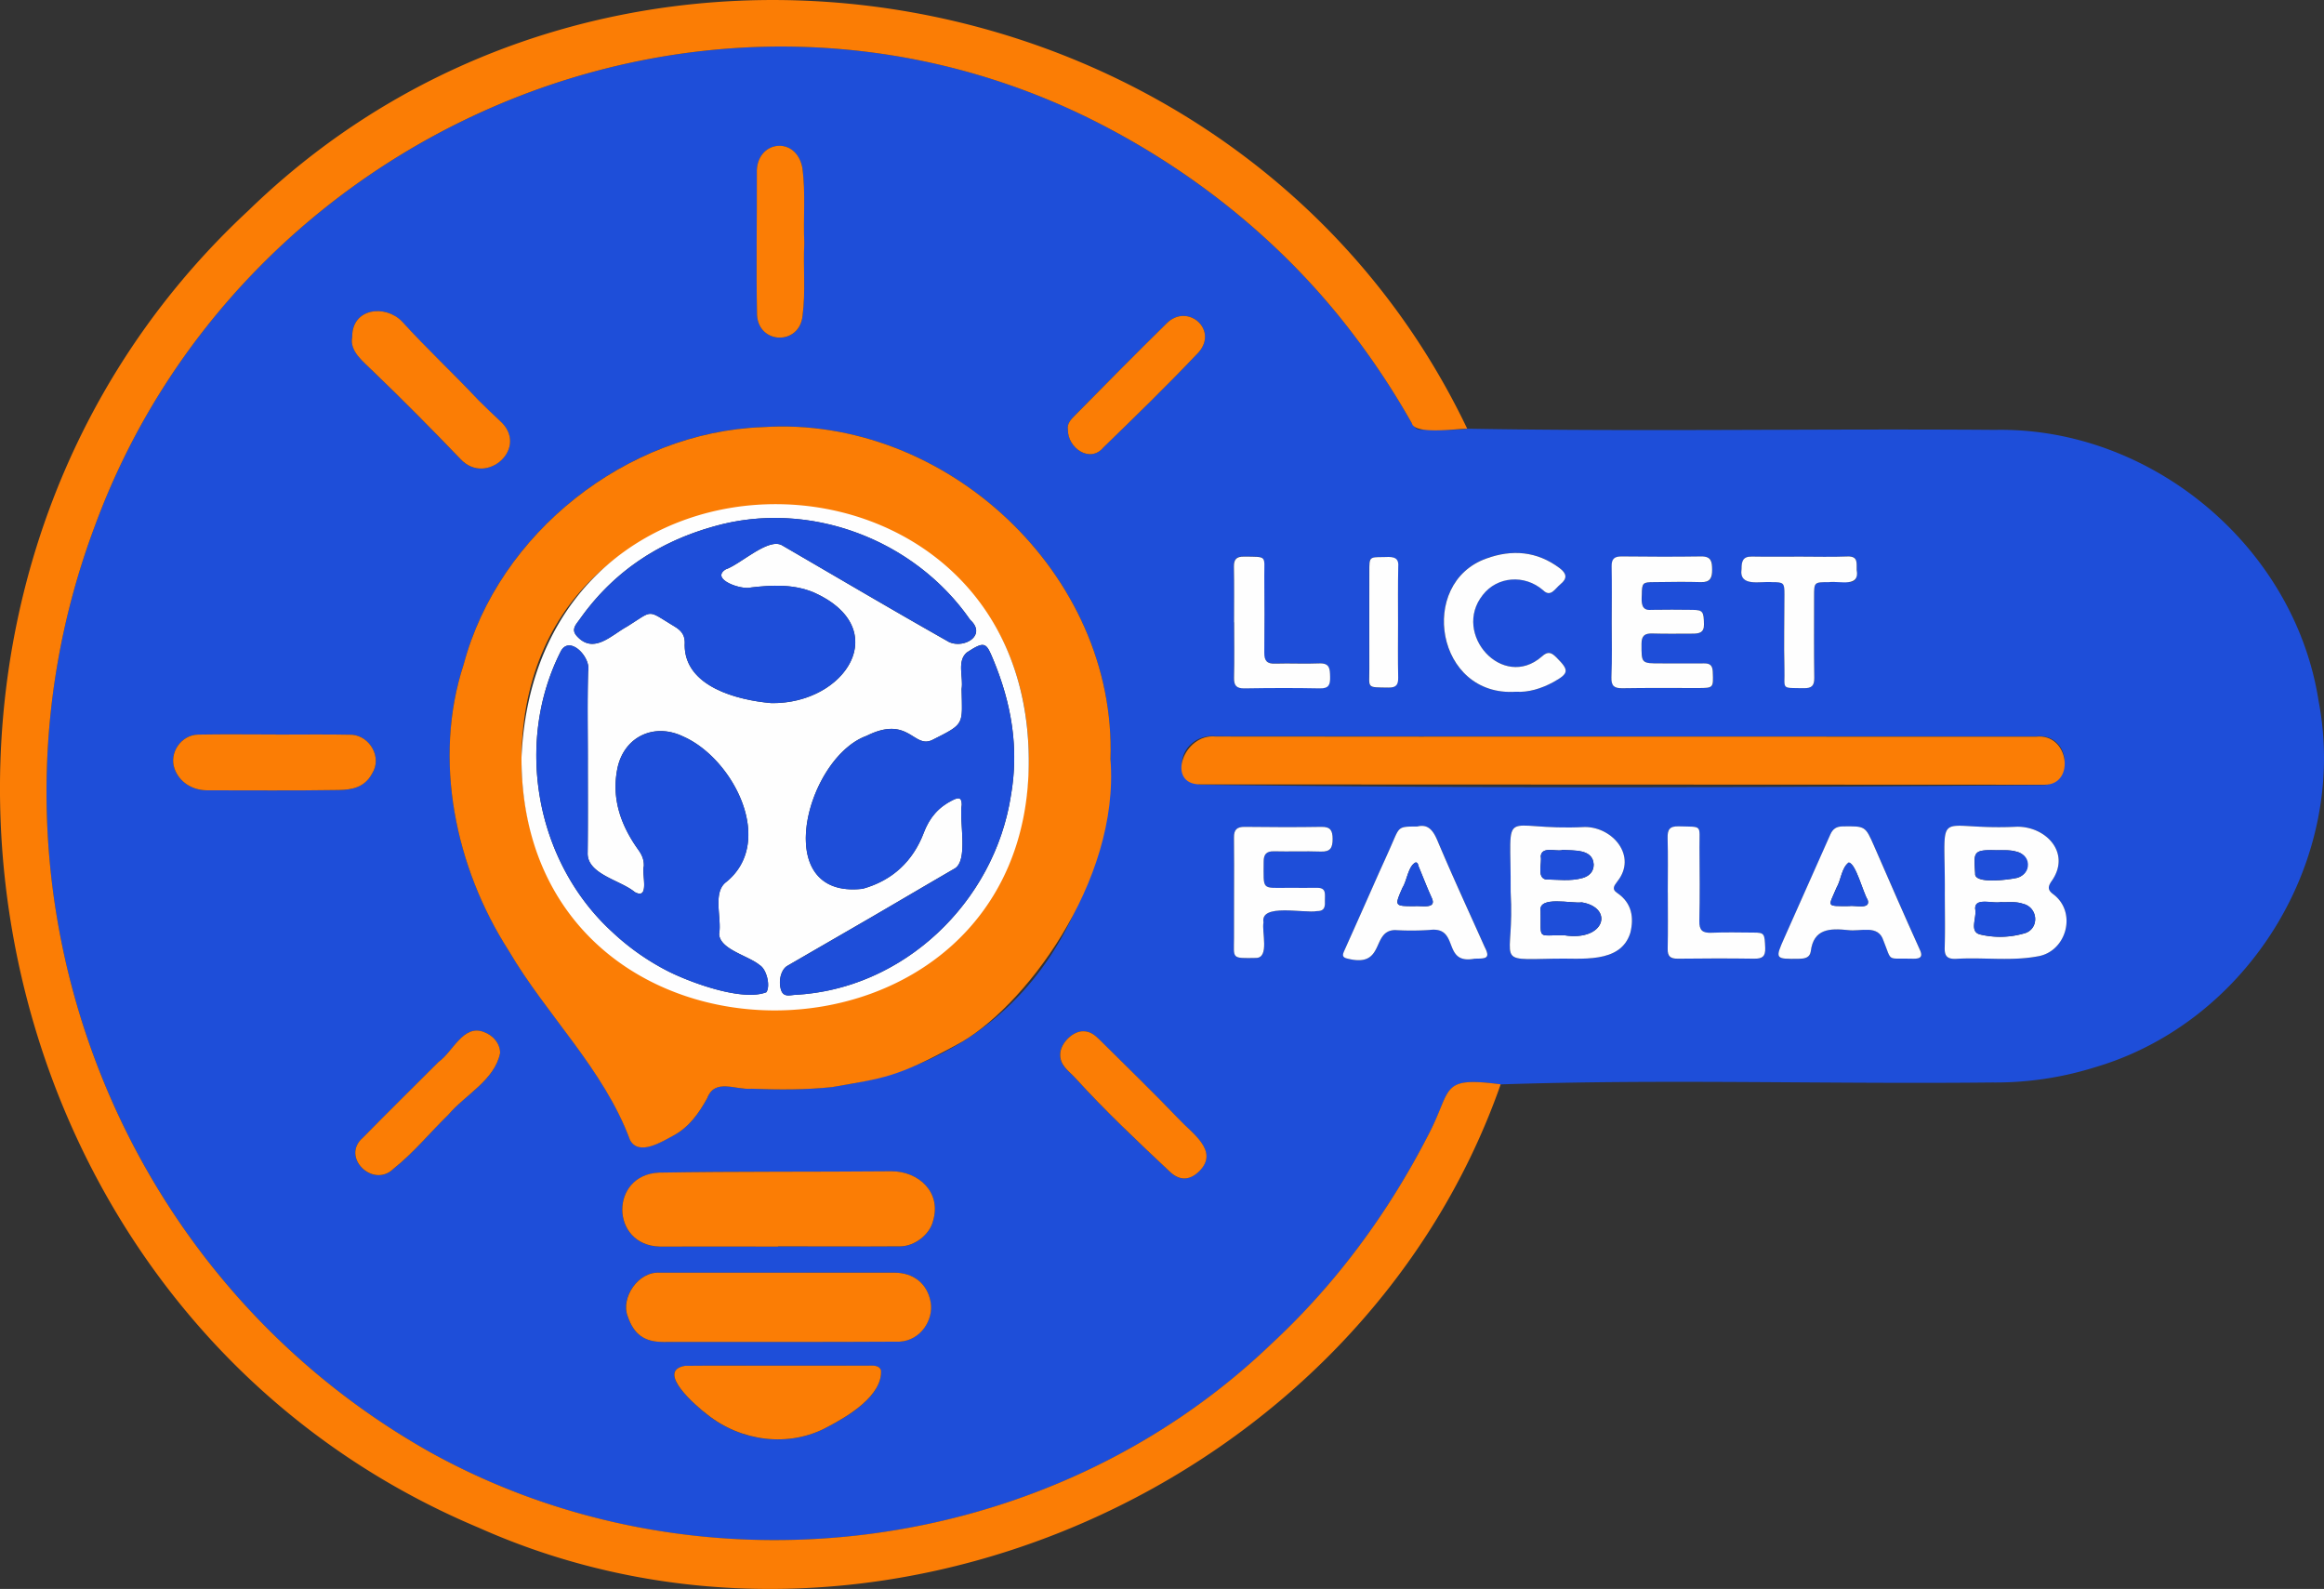<svg xmlns="http://www.w3.org/2000/svg" viewBox="0 0 1214.09 829.93"><rect x="0" y="0" width="1214.09" height="829.93" fill="#333333" stroke="none"/><defs><style>.cls-1{fill:#1e4ed9;}.cls-2{fill:#fb7d05;}.cls-3{fill:#fefefe;}</style></defs><g id="Layer_2" data-name="Layer 2"><g id="Layer_1-2" data-name="Layer 1"><path class="cls-1" d="M766.49,223.91c91.78,1.62,183.94-.09,275.85.62,81.52-1.53,156.43,61,168.93,141.63,15.82,82.28-36.49,167.76-117,191.34a174,174,0,0,1-53.56,7.89c-85.43.92-171.68-1.86-256.72,1-32.79-4.41-25.07,2.94-38.07,26.91-20.82,40.46-48.09,77.5-81.52,108.48-116.32,111.7-298.83,134.79-439.65,56.78C55.63,663.35-18.47,457.09,49.21,275.65,124.67,68.82,366.45-36,566.48,60.56c55.46,27,104.88,66.51,141.9,115.93a404.33,404.33,0,0,1,29.17,44.56c1.17,2,2.43,3.52,5,3.43C750.51,224.16,758.52,225,766.49,223.91ZM580.12,396.56c3.35-96.69-86.07-179.88-181.77-173.45-70.87,2.52-137.86,55.3-156.11,123.89-16.22,49.65-4.35,106.16,23.47,149.4,19.8,33.81,49.65,61.84,63.43,99C333.7,604.11,346,596,352,593c8.06-4.37,13.14-11.58,17.45-19.37,4.11-10.69,14.62-4.17,23.32-5,14,.51,28,.62,41.93-.87C443.6,565.4,568.76,557.8,580.12,396.56Zm55.07-12c-16.75-1.84-25.72,20.09-8.2,25.3,146.9,2,294.31,1.53,441.25.18,15.76-2.45,12.87-27.39-4.65-25.38C991.94,384.62,706.34,384.61,635.19,384.54ZM406.47,651.1V651c21.31,0,42.62.1,63.92,0,7.59-.05,15.3-6.28,17-13.07,4.68-15.31-7.68-26.11-21.56-26.13-40.54.36-81.06,0-121.59.7-25.67,1.12-25.54,37.84.31,38.63C365.19,651.05,385.83,651.1,406.47,651.1Zm.75,13.63v0H344.76c-11.46-.87-20.6,13.23-16.88,22.75,3.25,9.49,8.67,13.42,18.62,13.42,41.13-.11,82.29.11,123.42-.16,11.28-.62,17.78-11.62,16.26-20.5-1.67-9.81-9-15.51-19-15.53C447.2,664.69,427.21,664.73,407.22,664.73Zm0,48.58c-16.46,0-32.93-.11-49.39.11-15.69,2.65,6.17,21.22,11.42,25.26,17.73,14.26,43,17.65,63.19,6.57C443,739.8,461.12,729,460.24,715.7c-1.19-2.9-4.5-2.34-7.08-2.35C437.86,713.29,422.55,713.32,407.25,713.31ZM1016,466.2c0,9.5.2,19-.09,28.49-.14,4.48,1.06,6.28,5.84,6.13,14.09-.91,28.46,1.28,42.39-1.24,15.37-2.23,21.18-23.1,8.4-32.57-2.68-2-2.89-3.66-.94-6.57,10.67-14.74-2.66-28.85-18-28.63C1009.6,434,1016.28,419.45,1016,466.2Zm-226.83-.35c2.27,37.23-10,35.5,22.74,34.87,13.56-.42,34.67,3,39.78-13.51,2-8,.77-15.63-6.84-20.79-3.17-2.15-1.47-4,.11-6.12,10.34-13.07-2.3-28.26-16.86-28.35C782.68,434.26,789.46,418.51,789.19,465.85ZM144,383.69v-.06c-13.49,0-27-.19-40.48.06-9,.17-15.3,9.63-12.33,17.86,2.49,6.89,9.09,11.24,17.11,11.24,22.82,0,45.66.21,68.48-.16,6.82-.11,13.61-1.13,17.64-8.67,5.29-8.31-1.19-19.42-10.43-20.18C170.67,383.5,157.33,383.69,144,383.69ZM184,176c-1.48,7.5,5.95,12.84,10.68,17.77,15.59,15,30.77,30.36,45.8,45.95,13.45,14.6,36.67-6,20.34-20.17-3.66-3.46-7.36-6.91-10.88-10.47-13.06-14-27.09-27-40-41.18C201.21,158.93,183.76,160.94,184,176ZM740.37,431.7c-9.35,0-9.29,0-12.57,7.67-2.62,6.1-5.42,12.12-8.13,18.19q-8.61,19.37-17.24,38.72c-.92,2.06-1.65,3.69,1.52,4.38,20.11,5.12,12.15-14.69,24.93-14.9a141.76,141.76,0,0,0,18-.06c16-2,6.19,18.36,23.56,15,5.47-.07,8.52.18,5.21-6.08-8.28-18.51-16.81-36.93-24.69-55.62C748.55,433.37,745.8,430.31,740.37,431.7Zm225.07,54.09c6.68.9,15.78-3.08,18.54,5.49,4.52,11.27,1.57,9.13,14.16,9.44,3.82.14,7.24.1,4.73-4.93C994.8,477.93,987,459.94,979.13,442c-4.63-10.57-4.6-10.49-16.43-10.34-3.31,0-5.19,1.32-6.49,4.27-7.93,17.94-16,35.82-23.92,53.75-5,11.36-5,11.31,7.73,11.12,3,0,5.49-.64,6-3.9C947.45,485,955.89,484.82,965.44,485.79ZM842,324.83c0,9.66.2,19.32-.09,29-.14,4.48,1.46,5.74,5.75,5.67,13.15-.22,26.31-.08,39.46-.1,8.17,0,8.06,0,7.74-8.44-.12-3.16-1.26-4.49-4.48-4.43-7.49.12-15,0-22.48,0-10.48,0-10.31,0-10.27-10.22,0-4.24,1.69-5.52,5.68-5.4,7,.22,14,.11,21,.08,3.2,0,6-.34,5.95-4.76-.13-6.8-.55-7.58-6-7.66-7.16-.1-14.32-.15-21.48,0-5.4.56-5.28-3.78-5-7.9.06-6.2.41-6.58,6.44-6.59,8.16,0,16.32-.22,24.47,0,4.88.15,5.87-2.17,5.83-6.42s-.33-7.11-5.73-7c-13.81.21-27.64.15-41.46,0-3.83,0-5.38,1.24-5.31,5.2C842.16,305.52,842,315.18,842,324.83ZM420.18,127c-.61-13,.74-26-.94-38.93-3-17.56-24.61-14.81-23.85,2.51.14,24.65-.42,49.34.1,74,.83,15.3,22.25,16,23.78.37C421,152.33,419.52,139.66,420.18,127ZM792,361.3c6.32.42,13.15-1.56,19.51-5.08,8.22-4.54,8.28-6.15,1.69-12.76-2.63-2.64-4.44-3.62-7.77-.54-20.42,17.76-47-11.91-30.8-32.21,7.5-9.65,21.73-10.9,31.49-2.48,4,3.95,6.19-.8,9.09-3.12,3.77-3,3.19-5.69-.43-8.4-11.86-8.87-25-9.86-38.32-5C740.49,304.58,750.18,364.18,792,361.3ZM565.86,538.64c-5.4-.08-11.51,6-12,11.39-.52,6.41,4.3,9.14,7.85,13,15.64,17.18,32.54,33.07,49.44,49,5.26,5,10.7,4.52,15.74-.75,9.74-10.36-4.29-19.42-10.91-26.6-13.59-14.12-27.64-27.77-41.54-41.58C572.16,540.8,569.55,538.55,565.86,538.64ZM261.26,550c0-4.76-3.33-9.14-8.67-11-10.73-4-16,10.47-23.54,15.74-13.13,13.16-26.39,26.21-39.43,39.47-11.88,10.13,5.29,26.72,15.91,16.29,10.54-8.38,19.09-18.9,28.71-28.3C243.08,571.77,258.45,564.13,261.26,550ZM644.7,465.92q0,12,0,24c0,10.9-1.65,10.67,11.61,10.44,6.93-.07,2.81-13.81,3.8-18.57-2-10.14,21.33-4.59,27.95-5.9,4.37.05,4.16-2.86,4.08-5.79s.91-6.39-3.94-6.36c-5,0-10,0-15,0-14.42,0-13,1.61-13.06-13.72,0-3.66,1.4-5.46,5.38-5.36,8.17.2,16.34-.15,24.5.14,5,.18,6.19-2,6.15-6.61,0-4.33-1-6.38-5.89-6.29-13.32.24-26.66.17-40,0-4.08-.05-5.71,1.46-5.64,5.55C644.79,446.92,644.69,456.42,644.7,465.92ZM557.89,224.41c-.17,9.61,11.6,17.66,18.51,9.31,16.45-16,32.89-31.95,48.68-48.58,12.57-12.08-4.41-27.46-15.59-16.26-16.1,15.83-32,31.91-47.82,48C559.66,218.94,557.3,221.2,557.89,224.41ZM871.27,466.16h0c0,9.81.14,19.63-.07,29.43-.09,4,1.42,5.21,5.25,5.17,13.3-.15,26.61-.19,39.91,0,4.24.06,6-1.11,5.79-5.63-.31-7.52-.37-8-6.13-8-7.32-.05-14.65-.23-21.95.08-4.7.2-6.45-1.26-6.33-6.17.29-12.8.16-25.6.07-38.41-.08-12.14,1.85-10.61-10.82-11-4.78-.15-6,1.71-5.83,6.13C871.45,447.2,871.27,456.68,871.27,466.16Zm69.38-175.42c-8.49,0-17,.12-25.46-.05-4.77-.09-5.33,2.66-5.33,6.44-1.46,9.69,9.79,6.36,15.91,6.92,6.15,0,6.52.41,6.5,6.36-.07,13-.4,25.94,0,38.9.31,11.08-2.25,9.92,10.1,10.13,4.07.06,5.54-1.2,5.48-5.4-.22-14.14-.09-28.28-.1-42.42,0-7.55,0-7.55,7.78-7.57,3.16,0,6.33-.2,9.47,0,5.13.39,5.16-2.88,5-6.45-.14-3.35,1-7.22-4.85-7C957,291,948.8,290.73,940.65,290.74ZM644.69,325h0c0,9.64.16,19.29-.07,28.93-.1,4.12,1.29,5.59,5.43,5.54,13.13-.17,26.27-.23,39.4,0,4.77.1,5.46-2.05,5.36-6.05s-.1-7.21-5.67-7c-7.63.34-15.3-.12-22.94.13-4.38.14-5.83-1.5-5.77-5.81.19-13.3.13-26.6,0-39.91-.06-10.81,1.76-10.06-10.7-10.18-3.87,0-5.25,1.45-5.17,5.34C644.83,305.67,644.69,315.31,644.69,325Zm85.66.38c0-9.84-.09-19.67,0-29.5.49-5.53-3.94-5-8-4.86-7.1,0-7.1,0-7.1,7.34,0,17,0,34,0,51,0,10.38-1.65,9.64,10,9.82,4,.07,5.16-1.47,5.07-5.3C730.22,344.33,730.36,334.83,730.35,325.34Z"/><path class="cls-2" d="M766.49,223.91c-5.58,0-27.5,3.26-28.94-2.86a404.33,404.33,0,0,0-29.17-44.56c-37-49.42-86.44-89-141.9-115.93C366.43-36,124.69,68.78,49.21,275.65c-67.67,181.47,6.41,387.69,175.53,482.87,140.82,78,323.34,54.93,439.65-56.79,33.43-31,60.7-68,81.52-108.47,13.08-24.55,5.56-31.15,38.07-26.91-73.79,210.32-329.16,322.8-533.61,231.71C-23.21,683.45-86.46,310.61,129.86,109.89,321.9-76.76,651.38-17,766.49,223.91Z"/><path class="cls-2" d="M580.12,396.56c5.06,64-46,131.2-80.54,149.24-31.76,17.29-38.24,17.29-64.92,22-14,1.48-27.94,1.37-41.93.86-8.68.75-19.23-5.69-23.32,5-4.31,7.79-9.39,15-17.45,19.37-6,3.2-18.21,11-22.82,2.44-13.78-37.16-43.63-65.19-63.43-99C237.88,453.17,226,396.64,242.24,347c18.25-68.59,85.25-121.37,156.11-123.89C494,216.7,583.49,299.85,580.12,396.56Zm-307.69-.76c.35,172.54,264.4,174.45,265-.32C535.89,221.91,274.12,221.21,272.43,395.8Z"/><path class="cls-2" d="M1063.59,384.79c17.43-2,20.69,25.08,4.65,25.08-162.07,0-258.07-.17-441.25-.17-18.13,0-8.64-26.88,8.2-25q106.72.12,213.45.05S991.94,384.76,1063.59,384.79Z"/><path class="cls-2" d="M406.47,651.1c-20.64,0-41.28-.05-61.92,0-25.78-.78-26-37.5-.31-38.63,40.53-.67,81.05-.34,121.59-.7,13.87,0,26.25,10.82,21.56,26.13-1.7,6.79-9.41,13-17,13.07-21.3.15-42.61,0-63.92,0Z"/><path class="cls-2" d="M407.22,664.73c20,0,40,0,60,0,10,0,17.32,5.72,19,15.53,1.52,8.88-5,19.88-16.26,20.5-41.13.27-82.29.05-123.42.16-9.95,0-15.37-3.93-18.62-13.42-3.72-9.52,5.41-23.62,16.88-22.75h62.46Z"/><path class="cls-2" d="M407.25,713.31c15.3,0,30.61,0,45.91,0,2.58,0,5.89-.55,7.08,2.35.91,13.26-17.33,24.1-27.77,29.55-20.16,11.08-45.46,7.69-63.19-6.57-5.31-4-27.07-22.62-11.42-25.26C374.32,713.2,390.79,713.35,407.25,713.31Z"/><path class="cls-3" d="M1016,466.2c.26-46.71-6.44-32.24,37.63-34.39,15.31-.21,28.64,13.88,18,28.63-1.95,2.91-1.74,4.56.94,6.57,12.78,9.46,7,30.34-8.4,32.56-13.93,2.53-28.3.34-42.39,1.25-4.78.15-6-1.65-5.84-6.13C1016.22,485.2,1016,475.7,1016,466.2Zm29.15,5c-4.46.86-13.71-2.59-13.28,3.63.91,4.54-3.22,11.71,2.43,13.23a45,45,0,0,0,22.62-.38c8.63-1.83,8.18-13.72-.23-15.64C1052.62,470.65,1048.48,471.45,1045.17,471.16Zm-1.72-27.09c-13.06-.4-12.26.9-11.6,12.11-.61,5.79,18,3.21,21.84,2.31a7,7,0,0,0-.25-13.69C1050.05,443.75,1046.52,444.21,1043.45,444.07Z"/><path class="cls-3" d="M789.19,465.85c.27-47.32-6.53-31.6,38.93-33.9,14.56.11,27.21,15.27,16.86,28.35-1.58,2.16-3.28,4-.11,6.12,7.61,5.16,8.82,12.75,6.84,20.79-5.11,16.53-26.22,13.08-39.78,13.51C779.2,501.35,791.45,503.07,789.19,465.85Zm28,22.65c21.42,3.36,26-14.39,9.16-17.19-5.2.76-22.84-3.65-21.51,4.56C805.15,491.21,802.6,488.31,817.16,488.5ZM816,443.87v.21c-3.52.62-10.58-2.06-11.09,3.16.73,3.59-2.12,10.95,2.55,12.09,6.42.08,12.9,1.05,19.24-.72,3.54-1,5.91-3.34,5.87-7.05C832.13,443.17,822,444.42,816,443.87Z"/><path class="cls-2" d="M144,383.69c13.33,0,26.67-.19,40,.09,9.26.76,15.7,11.87,10.43,20.17-4,7.55-10.82,8.57-17.64,8.68-22.82.37-45.66.15-68.48.16-8,0-14.62-4.35-17.11-11.24-3-8.23,3.34-17.69,12.33-17.86,13.49-.25,27-.06,40.48-.06Z"/><path class="cls-2" d="M184,176c-.18-15.07,17.24-17.12,26-8.1,12.88,14.18,26.91,27.21,40,41.18,3.52,3.56,7.22,7,10.88,10.47,16.31,14.12-6.88,34.79-20.34,20.17-15-15.59-30.21-31-45.8-45.95C189.91,188.88,182.47,183.53,184,176Z"/><path class="cls-3" d="M740.37,431.7c5.43-1.39,8.18,1.67,10.56,7.32,7.88,18.69,16.41,37.11,24.69,55.62,3.27,6.24.3,6-5.21,6.08-17.4,3.33-7.55-17-23.56-15a141.76,141.76,0,0,1-18,.06c-12.75.2-4.87,20-24.93,14.9-3.17-.69-2.44-2.32-1.52-4.38q8.67-19.33,17.24-38.72c2.71-6.07,5.51-12.09,8.13-18.19C731.08,431.73,731,431.71,740.37,431.7Zm-1.43,41.6c3.54-.39,12.1,1.83,8.9-4.58-2.4-5.27-4.44-10.7-6.67-16-.36-.86-.32-2.19-1.59-2.26-3.91,1.77-4.54,9.56-6.92,13.25C728.46,473.29,728.44,473.28,738.94,473.3Z"/><path class="cls-3" d="M965.44,485.79c-9.54-1-18-.75-19.46,11.08-.47,3.26-2.94,3.85-6,3.9-12.72.19-12.77.24-7.73-11.12,7.94-17.93,16-35.81,23.92-53.75,1.3-2.95,3.18-4.23,6.49-4.27,11.83-.15,11.8-.23,16.43,10.34,7.86,18,15.67,36,23.74,53.82,2.49,5-.88,5.09-4.73,4.93-12.59-.31-9.64,1.83-14.16-9.44C981.22,482.71,972.12,486.68,965.44,485.79Zm.54-12.54c2.9-.58,11.48,2.06,9.69-3.28-2.44-3.86-6.13-19-9.88-19.47-3.78,2.74-4,9.16-6.39,13.19C955.23,473.71,953.49,473.3,966,473.25Z"/><path class="cls-3" d="M842,324.83c0-9.65.13-19.31-.06-29-.07-4,1.48-5.24,5.31-5.2,13.82.15,27.65.21,41.46,0,5.4-.09,5.7,2.88,5.73,7s-1,6.57-5.83,6.42c-8.15-.26-16.31-.07-24.47,0-6,0-6.38.39-6.44,6.59-.23,4.13-.37,8.45,5,7.9,7.16-.13,14.32-.08,21.48,0,5.47.08,5.89.86,6,7.66.08,4.42-2.75,4.75-5.95,4.76-7,0-14,.14-21-.08-4-.12-5.67,1.16-5.68,5.4,0,10.25-.21,10.24,10.27,10.22,7.49,0,15,.08,22.48,0,3.22-.06,4.36,1.27,4.48,4.43.32,8.4.43,8.42-7.74,8.44-13.15,0-26.31-.12-39.46.1-4.29.07-5.89-1.19-5.75-5.67C842.23,344.15,842,334.49,842,324.83Z"/><path class="cls-2" d="M420.18,127c-.66,12.63.77,25.3-.91,37.92-1.53,15.57-22.95,15-23.78-.37-.52-24.63,0-49.32-.1-74-.77-17.26,20.86-20.12,23.85-2.51C420.92,101.06,419.57,114.06,420.18,127Z"/><path class="cls-3" d="M792,361.3c-41.78,2.88-51.49-56.73-15.54-69.56,13.36-4.89,26.46-3.9,38.32,5,3.62,2.71,4.2,5.37.43,8.4-2.9,2.33-5.1,7.07-9.09,3.12-9.76-8.42-24-7.17-31.49,2.48-16.19,20.3,10.38,50,30.8,32.21,3.33-3.08,5.14-2.1,7.77.54,6.59,6.61,6.53,8.22-1.69,12.76C805.12,359.74,798.29,361.72,792,361.3Z"/><path class="cls-2" d="M565.86,538.64c3.69-.09,6.3,2.16,8.63,4.47,13.9,13.81,28,27.46,41.54,41.58,6.62,7.17,20.66,16.25,10.91,26.6-5,5.27-10.48,5.7-15.74.75-16.9-15.9-33.8-31.79-49.44-49-3.55-3.9-8.37-6.63-7.85-13C554.35,544.67,560.46,538.56,565.86,538.64Z"/><path class="cls-2" d="M261.26,550c-2.8,14.11-18.18,21.77-27,32.17-9.62,9.39-18.17,19.91-28.71,28.29-10.61,10.43-27.79-6.15-15.91-16.29,13-13.26,26.3-26.31,39.43-39.47,7.54-5.28,12.81-19.71,23.54-15.74C257.93,540.87,261.28,545.25,261.26,550Z"/><path class="cls-3" d="M644.7,465.92c0-9.5.09-19-.05-28.49-.07-4.09,1.56-5.6,5.64-5.55,13.33.16,26.67.23,40,0,4.85-.09,5.85,2,5.89,6.29,0,4.58-1.12,6.79-6.15,6.61-8.16-.29-16.33.06-24.5-.14-4-.1-5.39,1.7-5.38,5.36,0,15.33-1.36,13.71,13.06,13.72,5,0,10,.06,15,0,4.85,0,3.86,3.49,3.94,6.36s.29,5.84-4.08,5.79c-6.63,1.32-29.88-4.26-28,5.9-1,4.85,3.18,18.4-3.79,18.57-13.26.23-11.63.46-11.61-10.44Q644.72,477.91,644.7,465.92Z"/><path class="cls-2" d="M557.89,224.41c-.59-3.21,1.77-5.47,3.78-7.52,15.84-16.1,31.72-32.18,47.82-48,11.17-11.18,28.17,4.17,15.59,16.26-15.79,16.63-32.23,32.61-48.68,48.58C569.49,242.07,557.72,234,557.89,224.41Z"/><path class="cls-3" d="M871.27,466.16c0-9.48.18-19-.09-28.43-.12-4.42,1.05-6.28,5.83-6.13,12.67.4,10.74-1.13,10.82,11,.09,12.81.22,25.61-.07,38.41-.12,4.91,1.63,6.37,6.33,6.17,7.3-.31,14.63-.13,21.95-.08,5.76,0,5.82.51,6.13,8,.18,4.52-1.55,5.69-5.79,5.63-13.3-.2-26.61-.16-39.91,0-3.83,0-5.34-1.18-5.25-5.17.21-9.8.07-19.62.07-29.43Z"/><path class="cls-3" d="M940.65,290.74c8.15,0,16.31.24,24.45-.09,5.84-.23,4.71,3.64,4.85,7,1.78,9.32-8.65,5.69-14.47,6.41-7.78,0-7.78,0-7.78,7.57,0,14.14-.12,28.28.1,42.42.06,4.2-1.41,5.46-5.48,5.4-12.35-.21-9.79.95-10.1-10.13-.35-13,0-25.93,0-38.9,0-6-.35-6.35-6.5-6.36-6.12-.56-17.37,2.76-15.91-6.92,0-3.78.56-6.53,5.33-6.44C923.68,290.86,932.16,290.74,940.65,290.74Z"/><path class="cls-3" d="M644.69,325c0-9.65.14-19.29-.07-28.93-.08-3.89,1.3-5.38,5.17-5.34,12.46.12,10.64-.63,10.7,10.18.08,13.31.14,26.61,0,39.91-.06,4.31,1.39,6,5.77,5.81,7.64-.25,15.31.21,22.94-.13,5.57-.25,5.57,2.93,5.67,7s-.59,6.15-5.36,6.05c-13.13-.27-26.27-.21-39.4,0-4.14.05-5.53-1.42-5.43-5.54.23-9.64.07-19.29.07-28.93Z"/><path class="cls-3" d="M730.36,325.34c0,9.49-.14,19,.07,28.49.09,3.83-1,5.37-5.07,5.3-11.68-.18-10,.56-10-9.82-.05-17,0-34,0-51,0-7.32,0-7.32,7.1-7.34,4.05-.12,8.48-.69,8,4.86C730.26,305.67,730.35,315.5,730.36,325.34Z"/><path class="cls-3" d="M272.43,395.8c7.76-180.12,262.92-173,265-.31C539.44,570.25,272.43,573.33,272.43,395.8Zm229.92-36c.36,18.86,1.84,18.07-15.21,26.62-9.81,5-12.32-13.15-34.42-2.1-31.53,11.38-51.05,85.52-2.07,79.88,15.6-4.3,26.3-14.47,31.91-29.17,3.1-8.1,7.78-13.5,15.26-17.18,3.18-1.57,4.64-1.27,4.61,2.56-1.45,8.34,3.69,29.45-3.95,33.36-14.55,8.4-29,17-43.53,25.43s-29.1,16.8-43.62,25.25c-3.36,1.95-4.82,8-3.29,12.62,1.29,3.94,4.62,2.68,7.18,2.54,56.79-2.87,104.22-48.37,112.87-104,4.38-24.87.28-48.32-9.23-71.18-3.65-8.77-4.32-9.88-13.79-3.64C499.79,345.32,503.36,353.73,502.35,359.83ZM307.08,397h0c0-15.49-.29-31,.16-46.46,1.56-7.41-10-19.31-14.47-10-24.15,48-12.72,109.76,26.92,146.09a126.25,126.25,0,0,0,29.71,20.85c12.11,6,38.5,15.63,50.94,10.76,2.25-3.3.15-12-3.45-14.14-5.79-4.94-20.83-8.14-21.22-16.27,1.48-8.08-3.37-21.08,3.22-26.78,26.76-20.94,4.29-64.78-21.88-76.33-15.31-7.49-31.18.13-34.51,16.8-3.13,15.7,1.87,29.6,10.89,42.23,2,2.74,3.1,5.33,2.95,8.67-1.21,4,3.24,17.82-4.73,13.51-7.45-6.24-25-9.3-24.62-20.51C307.19,429.29,307.08,413.13,307.08,397Zm95.72-29.76c39.16.63,64.36-39.24,22.08-57.9-10.54-4.31-21.64-3.74-32.53-2.48-4.85,1.44-21.54-4.24-13.21-9.48,7.81-2.69,22.48-16.86,29.56-12.46,29.05,16.87,58,34,87.22,50.49,7.89,3.46,19.78-3.58,10.92-11.66-29.26-42.17-84.25-62.91-133.83-48.81C344,283,320.21,298.8,302.74,323.61c-1.78,2.52-4.44,5-1.6,8.39,8.87,10.12,18.16-.26,26.46-4.76,14.11-8.8,10-8.9,24.82,0,4,2.4,5.61,5,5.27,9.6C357.66,358.87,385.65,365.7,402.8,367.22Z"/><path class="cls-1" d="M1045.17,471.16c3.31.29,7.45-.51,11.54.84,8.41,1.92,8.87,13.81.23,15.64a45,45,0,0,1-22.62.38c-5.65-1.52-1.52-8.69-2.43-13.23C1031.44,468.56,1040.72,472,1045.17,471.16Z"/><path class="cls-1" d="M1043.45,444.07c5.39-.1,15.51-.37,16,7.26.09,3.59-2,6-5.71,7.16-3.88.9-22.42,3.49-21.84-2.31C1031.19,445,1030.39,443.67,1043.45,444.07Z"/><path class="cls-1" d="M817.16,488.5c-14.56-.19-12,2.71-12.35-12.63-1.36-8.21,16.33-3.8,21.51-4.56C843.14,474.11,838.58,491.86,817.16,488.5Z"/><path class="cls-1" d="M816,443.87c6,.55,16.15-.7,16.56,7.69,0,3.71-2.33,6.07-5.87,7.05-6.34,1.77-12.82.8-19.24.72-4.68-1.14-1.81-8.5-2.55-12.09.5-5.23,7.57-2.54,11.09-3.16Z"/><path class="cls-1" d="M738.94,473.3c-10.5,0-10.48,0-6.28-9.63,2.39-3.7,3-11.46,6.92-13.25,1.27.07,1.23,1.4,1.59,2.26,2.23,5.34,4.27,10.77,6.67,16C751,475.14,742.48,472.9,738.94,473.3Z"/><path class="cls-1" d="M966,473.25c-12.49.05-10.75.46-6.57-9.56,2.4-4,2.6-10.45,6.38-13.19,3.71.38,7.47,15.66,9.88,19.46C977.47,475.33,968.88,472.66,966,473.25Z"/><path class="cls-1" d="M502.36,359.83c1-6.13-2.58-14.47,2.71-19,9.47-6.24,10.14-5.13,13.79,3.64,9.51,22.86,13.61,46.31,9.23,71.18-8.65,55.59-56.08,101.09-112.87,104-2.56.14-5.89,1.4-7.18-2.54-1.53-4.64-.07-10.67,3.29-12.62,14.52-8.45,29.1-16.8,43.62-25.25s29-17,43.53-25.43c7.68-4,2.47-25,3.95-33.36,0-3.83-1.43-4.13-4.61-2.56-7.48,3.68-12.16,9.08-15.26,17.18-5.61,14.7-16.31,24.87-31.91,29.17-49,5.63-29.47-68.49,2.07-79.88,22.11-11.05,24.47,7,34.42,2.1C504.34,377.79,502.64,378.78,502.36,359.83Z"/><path class="cls-1" d="M307.08,397c0,16.15.11,32.31-.07,48.46-.4,11.19,17.2,14.28,24.62,20.51,8,4.34,3.53-9.52,4.73-13.51.15-3.34-1-5.93-2.95-8.67-9-12.63-14-26.53-10.89-42.23,3.33-16.67,19.2-24.29,34.51-16.8,26.17,11.51,48.63,55.42,21.88,76.33-6.58,5.73-1.75,18.67-3.22,26.78.36,8.11,15.41,11.32,21.22,16.27,3.6,2.1,5.7,10.84,3.45,14.13-12.27,4.93-39-4.83-50.94-10.75a126.25,126.25,0,0,1-29.71-20.85c-39.63-36.33-51.07-98.1-26.92-146.09,4.46-9.45,16.07,2.66,14.47,10-.45,15.47-.16,31-.16,46.46Z"/><path class="cls-1" d="M402.8,367.22c-17.15-1.5-45.14-8.36-45.11-30.37.34-4.58-1.29-7.2-5.27-9.6-14.79-8.91-10.71-8.81-24.82,0-8.29,4.5-17.61,14.88-26.46,4.76-2.84-3.35-.18-5.87,1.6-8.39C320.21,298.8,344,283,373,274.92c49.58-14.1,104.57,6.64,133.83,48.81,8.72,8-2.81,15.14-10.92,11.66-29.24-16.52-58.17-33.62-87.22-50.48-7.23-4.39-21.68,9.76-29.56,12.45-8.36,5.21,8.4,10.95,13.21,9.48,10.89-1.26,22-1.83,32.53,2.48C467.16,328,442,367.86,402.8,367.22Z"/></g></g></svg>